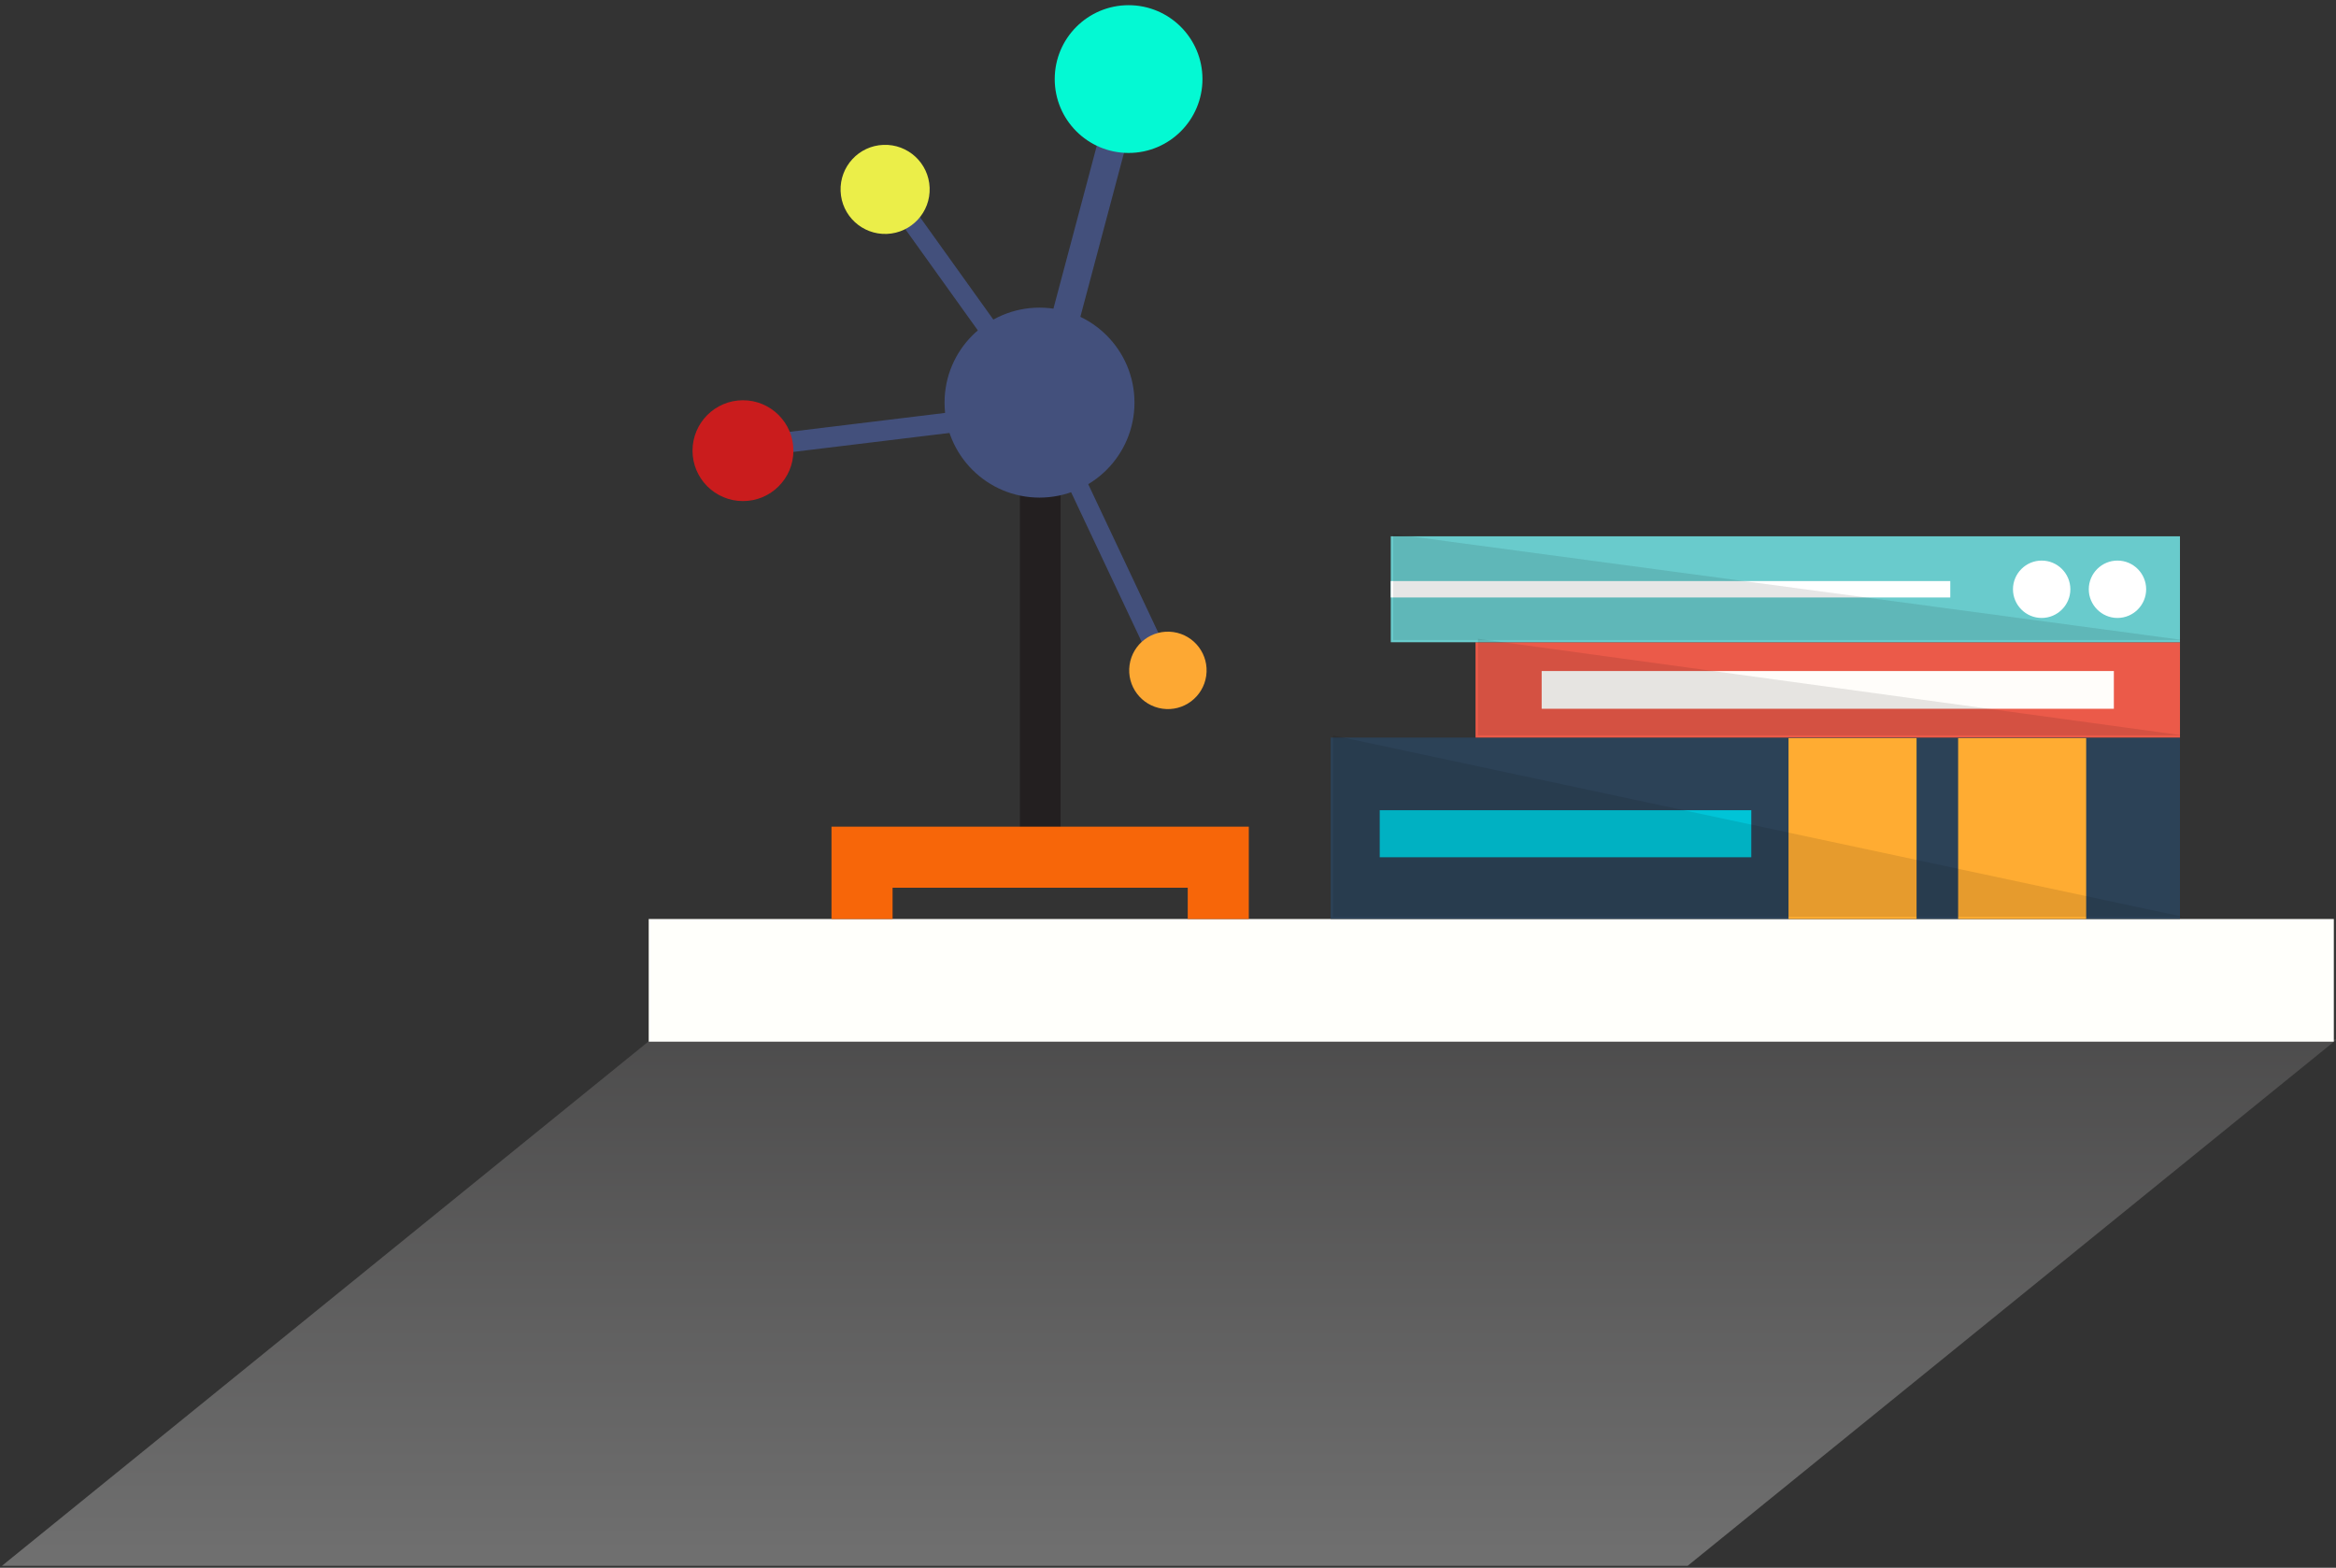 <?xml version="1.0" encoding="UTF-8" standalone="no"?>
<!-- Created with Inkscape (http://www.inkscape.org/) -->

<svg
   xmlns:dc="http://purl.org/dc/elements/1.1/"
   xmlns:cc="http://creativecommons.org/ns#"
   xmlns:rdf="http://www.w3.org/1999/02/22-rdf-syntax-ns#"
   xmlns:svg="http://www.w3.org/2000/svg"
   xmlns="http://www.w3.org/2000/svg"
   xmlns:sodipodi="http://sodipodi.sourceforge.net/DTD/sodipodi-0.dtd"
   xmlns:inkscape="http://www.inkscape.org/namespaces/inkscape"
   width="301"
   height="202"
   viewBox="0 0 301 202"
   id="svg9844"
   version="1.1"
   inkscape:version="0.91 r13725"
   sodipodi:docname="books_right.svg">
  <rect x="0" y="0" width="301" height="202" fill="#333333" stroke="none"/>
  <defs
     id="defs9846">
    <clipPath
       id="clipPath1826-5"
       clipPathUnits="userSpaceOnUse">
      <path
         inkscape:connector-curvature="0"
         id="path1824-2"
         d="m 70.553,574.814 202.237,0 0,-51.566 -202.237,0 z" />
    </clipPath>
    <linearGradient
       id="linearGradient1836-3"
       spreadMethod="pad"
       gradientTransform="matrix(0,98.733,98.733,0,171.671,522.831)"
       gradientUnits="userSpaceOnUse"
       y2="0"
       x2="1"
       y1="0"
       x1="0">
      <stop
         id="stop1832-6"
         offset="0"
         style="stop-opacity:1;stop-color:#ffffff" />
      <stop
         id="stop1834-5"
         offset="1"
         style="stop-opacity:1;stop-color:#231f20" />
    </linearGradient>
    <clipPath
       id="clipPath1304-6"
       clipPathUnits="userSpaceOnUse">
      <path
         inkscape:connector-curvature="0"
         id="path1302-7"
         d="m 241.93,643.216 16.903,0 0,-56.38 -16.903,0 z" />
    </clipPath>
    <clipPath
       id="clipPath1280-3"
       clipPathUnits="userSpaceOnUse">
      <path
         inkscape:connector-curvature="0"
         id="path1278-2"
         d="m 225.027,643.216 16.903,0 0,-56.38 -16.903,0 z" />
    </clipPath>
    <clipPath
       id="clipPath1256-5"
       clipPathUnits="userSpaceOnUse">
      <path
         inkscape:connector-curvature="0"
         id="path1254-4"
         d="m 199.37,650 11.807,0 0,-63.164 -11.807,0 z" />
    </clipPath>
    <clipPath
       id="clipPath1240-8"
       clipPathUnits="userSpaceOnUse">
      <path
         inkscape:connector-curvature="0"
         id="path1238-9"
         d="m 188.744,643.216 10.76,0 0,-56.38 -10.76,0 z" />
    </clipPath>
    <clipPath
       id="clipPath1224-4"
       clipPathUnits="userSpaceOnUse">
      <path
         inkscape:connector-curvature="0"
         id="path1222-4"
         d="m 211.187,654.81 13.876,0 0,-67.974 -13.876,0 z" />
    </clipPath>
    <clipPath
       id="clipPath1198-8"
       clipPathUnits="userSpaceOnUse">
      <path
         inkscape:connector-curvature="0"
         id="path1196-1"
         d="m 168.542,654.81 20.202,0 0,-67.974 -20.202,0 z" />
    </clipPath>
    <clipPath
       id="clipPath1510-4"
       clipPathUnits="userSpaceOnUse">
      <path
         inkscape:connector-curvature="0"
         id="path1508-9"
         d="m 653.895,624.349 77.357,0 0,-10.384 -77.357,0 z" />
    </clipPath>
    <clipPath
       id="clipPath1494-1"
       clipPathUnits="userSpaceOnUse">
      <path
         inkscape:connector-curvature="0"
         id="path1492-4"
         d="m 662.202,614.082 69.05,0 0,-9.462 -69.05,0 z" />
    </clipPath>
    <clipPath
       id="clipPath1478-6"
       clipPathUnits="userSpaceOnUse">
      <path
         inkscape:connector-curvature="0"
         id="path1476-2"
         d="m 648.004,604.62 83.248,0 0,-17.77 -83.248,0 z" />
    </clipPath>
    <clipPath
       id="clipPath1320-1"
       clipPathUnits="userSpaceOnUse">
      <path
         inkscape:connector-curvature="0"
         id="path1318-3"
         d="m 517.567,574.814 228.766,0 0,-51.566 -228.766,0 z" />
    </clipPath>
    <linearGradient
       id="linearGradient1330-5"
       spreadMethod="pad"
       gradientTransform="matrix(0,98.733,98.733,0,631.95,522.831)"
       gradientUnits="userSpaceOnUse"
       y2="0"
       x2="1"
       y1="0"
       x1="0">
      <stop
         id="stop1326-0"
         offset="0"
         style="stop-opacity:1;stop-color:#ffffff" />
      <stop
         id="stop1328-8"
         offset="1"
         style="stop-opacity:1;stop-color:#231f20" />
    </linearGradient>
  </defs>
  <sodipodi:namedview
     id="base"
     pagecolor="#ffffff"
     bordercolor="#666666"
     borderopacity="1.0"
     inkscape:pageopacity="0.0"
     inkscape:pageshadow="2"
     inkscape:zoom="1.979899"
     inkscape:cx="103.09215"
     inkscape:cy="77.807875"
     inkscape:document-units="px"
     inkscape:current-layer="layer1"
     showgrid="false"
     units="px"
     inkscape:window-width="1680"
     inkscape:window-height="987"
     inkscape:window-x="1912"
     inkscape:window-y="-8"
     inkscape:window-maximized="1" />
  <g
     inkscape:label="Capa 1"
     inkscape:groupmode="layer"
     id="layer1"
     transform="translate(0,-850.362)">
    <g
       transform="matrix(1.315,0,0,-1.315,-680.357,1740.187)"
       id="g1314">
      <g
         id="g1316" />
      <g
         id="g1344">
        <g
           style="opacity:0.3"
           id="g1342"
           clip-path="url(#clipPath1320-1)">
          <g
             id="g1340">
            <g
               id="g1338">
              <g
                 id="g1336">
                <g
                   id="g1334">
                  <path
                     id="path1332"
                     style="fill:url(#linearGradient1330-5);stroke:none"
                     d="m 746.333,574.814 -165.178,0 -63.588,-51.566 165.178,0 z"
                     inkscape:connector-curvature="0" />
                </g>
              </g>
            </g>
          </g>
        </g>
      </g>
    </g>
    <path
       id="path1404"
       style="fill:#fffffb;fill-opacity:1;fill-rule:nonzero;stroke:none"
       d="m 300.719,984.577 -217.131,0 0,-15.803 217.131,0 z"
       inkscape:connector-curvature="0" />
    <path
       id="path1406"
       style="fill:#231f20;fill-opacity:1;fill-rule:nonzero;stroke:none"
       d="m 136.66,960.812 -5.245,0 0,-60.146 5.245,0 z"
       inkscape:connector-curvature="0" />
    <g
       transform="matrix(1.315,0,0,-1.315,146.18,902.234)"
       id="g1408">
      <path
         id="path1410"
         style="fill:#43507c;fill-opacity:1;fill-rule:nonzero;stroke:none"
         d="m 0,0 c 0,-5.143 -4.165,-9.31 -9.303,-9.31 -5.143,0 -9.307,4.167 -9.307,9.31 0,5.138 4.164,9.304 9.307,9.304 C -4.165,9.304 0,5.138 0,0"
         inkscape:connector-curvature="0" />
    </g>
    <g
       transform="matrix(1.315,0,0,-1.315,134.47,901.947)"
       id="g1412">
      <path
         id="path1414"
         style="fill:#43507c;fill-opacity:1;fill-rule:nonzero;stroke:none"
         d="M 0,0 C -0.737,0.195 -1.173,0.949 -0.979,1.686 L 6.94,31.442 c 0.197,0.737 0.951,1.175 1.686,0.979 0.737,-0.195 1.176,-0.95 0.978,-1.687 L 1.685,0.977 C 1.49,0.241 0.735,-0.195 0,0"
         inkscape:connector-curvature="0" />
    </g>
    <g
       transform="matrix(1.315,0,0,-1.315,132.434,899.82)"
       id="g1416">
      <path
         id="path1418"
         style="fill:#43507c;fill-opacity:1;fill-rule:nonzero;stroke:none"
         d="m 0,0 c -0.417,-0.301 -0.993,-0.203 -1.294,0.212 l -12.045,16.811 c -0.298,0.418 -0.202,0.994 0.213,1.294 0.42,0.296 0.994,0.2 1.295,-0.213 L 0.211,1.289 C 0.511,0.877 0.418,0.296 0,0"
         inkscape:connector-curvature="0" />
    </g>
    <g
       transform="matrix(1.315,0,0,-1.315,137.46,909.746)"
       id="g1420">
      <path
         id="path1422"
         style="fill:#43507c;fill-opacity:1;fill-rule:nonzero;stroke:none"
         d="m 0,0 c 0.461,0.215 1.014,0.016 1.233,-0.445 l 8.822,-18.703 c 0.216,-0.466 0.021,-1.017 -0.442,-1.232 -0.463,-0.221 -1.014,-0.023 -1.232,0.439 L -0.442,-1.236 C -0.66,-0.771 -0.463,-0.221 0,0"
         inkscape:connector-curvature="0" />
    </g>
    <g
       transform="matrix(1.315,0,0,-1.315,129.244,903.983)"
       id="g1424">
      <path
         id="path1426"
         style="fill:#43507c;fill-opacity:1;fill-rule:nonzero;stroke:none"
         d="m 0,0 c 0.064,-0.55 -0.327,-1.044 -0.876,-1.113 l -22.145,-2.691 c -0.548,-0.065 -1.045,0.324 -1.113,0.872 -0.065,0.547 0.323,1.046 0.871,1.111 L -1.116,0.873 C -0.565,0.937 -0.065,0.547 0,0"
         inkscape:connector-curvature="0" />
    </g>
    <g
       transform="matrix(1.315,0,0,-1.315,154.94,860.55)"
       id="g1428">
      <path
         id="path1430"
         style="fill:#04f9d3;fill-opacity:1;fill-rule:nonzero;stroke:none"
         d="m 0,0 c 0,-4 -3.241,-7.238 -7.237,-7.238 -3.997,0 -7.239,3.238 -7.239,7.238 0,3.998 3.242,7.239 7.239,7.239 C -3.241,7.239 0,3.998 0,0"
         inkscape:connector-curvature="0" />
    </g>
    <g
       transform="matrix(1.315,0,0,-1.315,113.82,869.028)"
       id="g1432">
      <path
         id="path1434"
         style="fill:#ebee49;fill-opacity:1;fill-rule:nonzero;stroke:none"
         d="M 0,0 C 2.41,0.096 4.442,-1.78 4.537,-4.19 4.633,-6.599 2.755,-8.628 0.346,-8.725 -2.064,-8.817 -4.094,-6.944 -4.188,-4.533 -4.281,-2.123 -2.408,-0.094 0,0"
         inkscape:connector-curvature="0" />
    </g>
    <g
       transform="matrix(1.315,0,0,-1.315,155.423,937.443)"
       id="g1436">
      <path
         id="path1438"
         style="fill:#fda833;fill-opacity:1;fill-rule:nonzero;stroke:none"
         d="M 0,0 C -0.298,-2.074 -2.218,-3.515 -4.288,-3.218 -6.363,-2.921 -7.804,-1 -7.508,1.071 -7.212,3.146 -5.293,4.584 -3.22,4.291 -1.145,3.995 0.297,2.073 0,0"
         inkscape:connector-curvature="0" />
    </g>
    <g
       transform="matrix(1.315,0,0,-1.315,102.232,908.432)"
       id="g1440">
      <path
         id="path1442"
         style="fill:#ca1c1d;fill-opacity:1;fill-rule:nonzero;stroke:none"
         d="m 0,0 c 0,-2.728 -2.214,-4.937 -4.941,-4.937 -2.728,0 -4.944,2.209 -4.944,4.937 0,2.731 2.216,4.942 4.944,4.942 C -2.214,4.942 0,2.731 0,0"
         inkscape:connector-curvature="0" />
    </g>
    <g
       transform="matrix(1.315,0,0,-1.315,160.912,968.773)"
       id="g1444">
      <path
         id="path1446"
         style="fill:#f76609;fill-opacity:1;fill-rule:nonzero;stroke:none"
         d="m 0,0 -5.984,0 0,3.064 -28.921,0 0,-3.064 -5.985,0 0,9.048 40.89,0 z"
         inkscape:connector-curvature="0" />
    </g>
    <path
       id="path1448"
       style="fill:#2c4257;fill-opacity:1;fill-rule:evenodd;stroke:none"
       d="m 171.463,968.755 109.432,0 0,-23.359 -109.432,0 z"
       inkscape:connector-curvature="0" />
    <path
       id="path1450"
       style="fill:#00c4d7;fill-opacity:1;fill-rule:evenodd;stroke:none"
       d="m 177.782,960.817 47.878,0 0,-6.061 -47.878,0 z"
       inkscape:connector-curvature="0" />
    <path
       id="path1452"
       style="fill:#ffac32;fill-opacity:1;fill-rule:evenodd;stroke:none"
       d="m 230.455,968.774 16.499,0 0,-23.318 -16.499,0 z"
       inkscape:connector-curvature="0" />
    <path
       id="path1454"
       style="fill:#ffac32;fill-opacity:1;fill-rule:evenodd;stroke:none"
       d="m 252.312,968.774 16.497,0 0,-23.318 -16.497,0 z"
       inkscape:connector-curvature="0" />
    <path
       id="path1456"
       style="fill:#eb5a49;fill-opacity:1;fill-rule:evenodd;stroke:none"
       d="m 190.126,945.396 90.77,0 0,-12.284 -90.77,0 z"
       inkscape:connector-curvature="0" />
    <path
       id="path1458"
       style="fill:#fffdfa;fill-opacity:1;fill-rule:evenodd;stroke:none"
       d="m 198.648,941.684 73.728,0 0,-4.862 -73.728,0 z"
       inkscape:connector-curvature="0" />
    <path
       id="path1460"
       style="fill:#69cbcc;fill-opacity:1;fill-rule:evenodd;stroke:none"
       d="m 179.207,933.112 101.688,0 0,-13.65 -101.688,0 z"
       inkscape:connector-curvature="0" />
    <g
       transform="matrix(1.315,0,0,-1.315,272.842,929.983)"
       id="g1462">
      <path
         id="path1464"
         style="fill:#ffffff;fill-opacity:1;fill-rule:evenodd;stroke:none"
         d="M 0,0 C 1.548,0 2.811,1.264 2.811,2.811 2.811,4.359 1.548,5.622 0,5.622 -1.547,5.622 -2.811,4.359 -2.811,2.811 -2.811,1.264 -1.547,0 0,0"
         inkscape:connector-curvature="0" />
    </g>
    <g
       transform="matrix(1.315,0,0,-1.315,263.074,929.983)"
       id="g1466">
      <path
         id="path1468"
         style="fill:#ffffff;fill-opacity:1;fill-rule:evenodd;stroke:none"
         d="M 0,0 C 1.549,0 2.812,1.264 2.812,2.811 2.812,4.359 1.549,5.622 0,5.622 -1.548,5.622 -2.811,4.359 -2.811,2.811 -2.811,1.264 -1.548,0 0,0"
         inkscape:connector-curvature="0" />
    </g>
    <path
       id="path1470"
       style="fill:#ffffff;fill-opacity:1;fill-rule:evenodd;stroke:none"
       d="m 179.207,927.345 72.093,0 0,-2.115 -72.093,0 z"
       inkscape:connector-curvature="0" />
    <g
       transform="matrix(1.315,0,0,-1.315,-680.357,1740.187)"
       id="g1472">
      <g
         id="g1474" />
      <g
         id="g1486">
        <g
           style="opacity:0.1"
           id="g1484"
           clip-path="url(#clipPath1478-6)">
          <g
             id="g1482"
             transform="translate(648.004,604.62)">
            <path
               id="path1480"
               style="fill:#000000;fill-opacity:1;fill-rule:evenodd;stroke:none"
               d="M 0,0 83.248,-17.77 0,-17.77 Z"
               inkscape:connector-curvature="0" />
          </g>
        </g>
      </g>
    </g>
    <g
       transform="matrix(1.315,0,0,-1.315,-680.357,1740.187)"
       id="g1488">
      <g
         id="g1490" />
      <g
         id="g1502">
        <g
           style="opacity:0.1"
           id="g1500"
           clip-path="url(#clipPath1494-1)">
          <g
             id="g1498"
             transform="translate(662.202,614.082)">
            <path
               id="path1496"
               style="fill:#000000;fill-opacity:1;fill-rule:evenodd;stroke:none"
               d="M 0,0 69.05,-9.462 0,-9.462 Z"
               inkscape:connector-curvature="0" />
          </g>
        </g>
      </g>
    </g>
    <g
       transform="matrix(1.315,0,0,-1.315,-680.357,1740.187)"
       id="g1504">
      <g
         id="g1506" />
      <g
         id="g1518">
        <g
           style="opacity:0.1"
           id="g1516"
           clip-path="url(#clipPath1510-4)">
          <g
             id="g1514"
             transform="translate(653.894,624.349)">
            <path
               id="path1512"
               style="fill:#000000;fill-opacity:1;fill-rule:evenodd;stroke:none"
               d="M 0,0 77.357,-10.384 0,-10.384 Z"
               inkscape:connector-curvature="0" />
          </g>
        </g>
      </g>
    </g>
  </g>
</svg>
